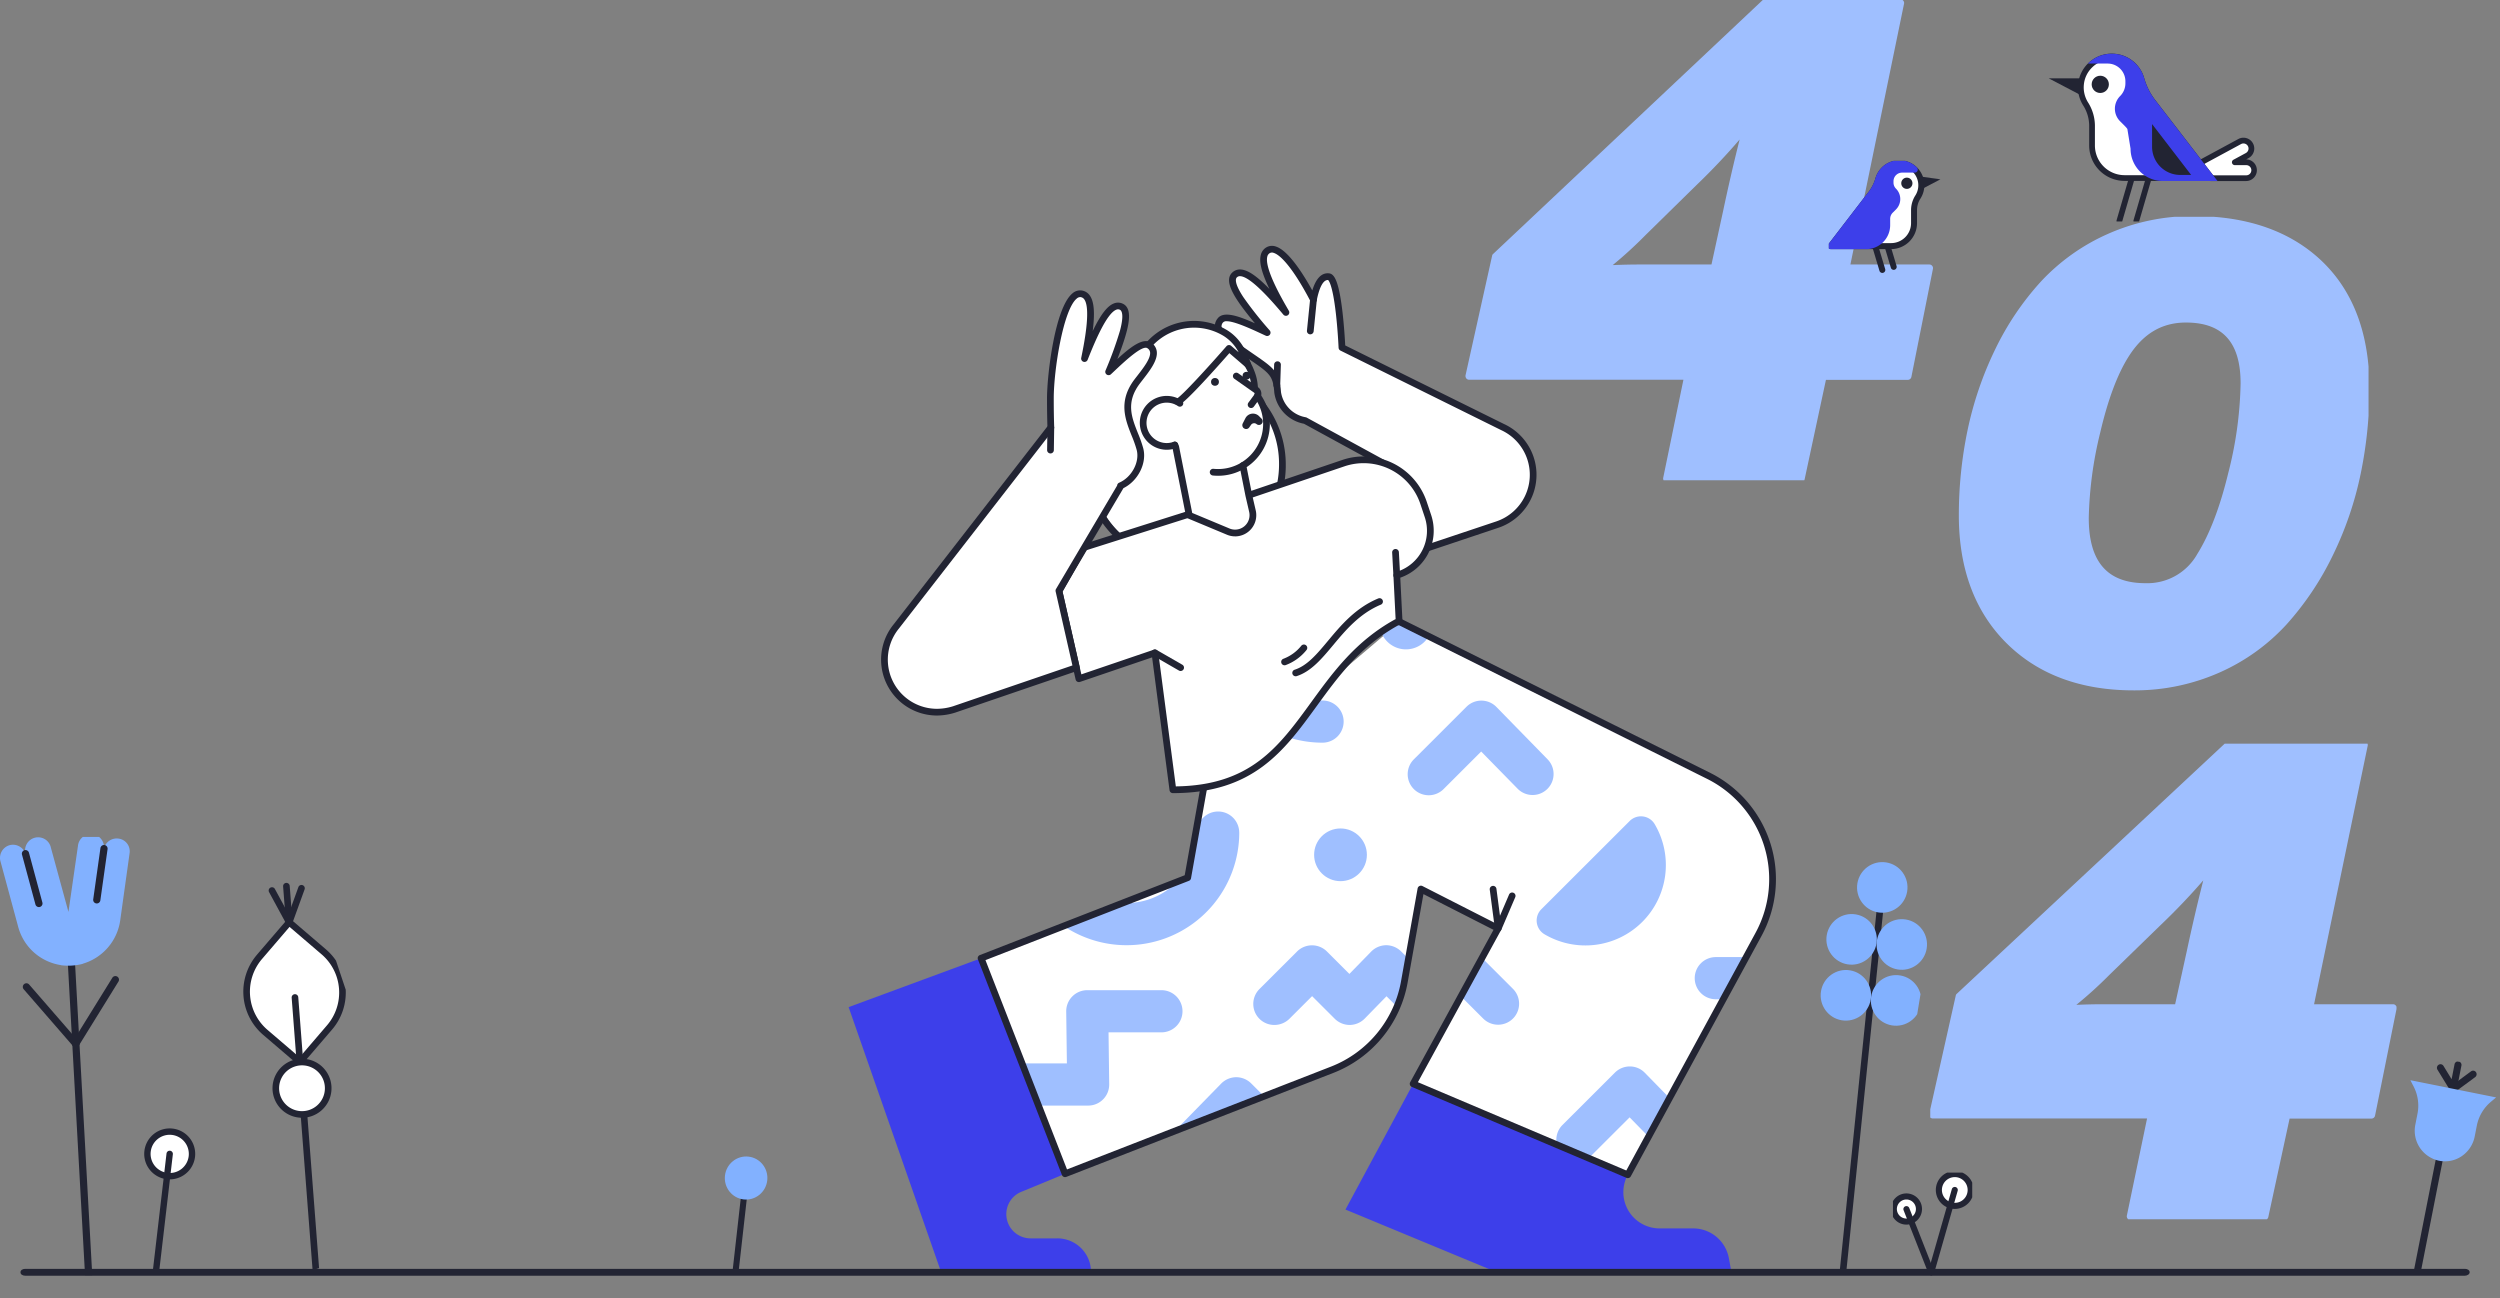 <svg xmlns="http://www.w3.org/2000/svg" xmlns:xlink="http://www.w3.org/1999/xlink" width="536.196" height="278.5" viewBox="0 0 536.196 278.5"><rect x="0" y="0" width="536.196" height="278.5" fill="#808080" stroke="none"/><defs><clipPath id="a"><rect width="199" height="221" transform="translate(-0.01 -0.232)"/></clipPath><clipPath id="c"><rect width="88" height="102" transform="translate(-0.128 0.155)" fill="#9fbfff"/></clipPath><clipPath id="e"><rect width="100" height="102" transform="translate(0.258 0.482)" fill="#9fbfff"/></clipPath><clipPath id="g"><rect width="533" height="9" transform="translate(-0.193 -0.366)"/></clipPath><clipPath id="i"><rect width="10.948" height="31.019"/></clipPath><clipPath id="j"><rect width="10.948" height="33.756"/></clipPath><clipPath id="k"><rect width="21.896" height="88.04"/></clipPath><clipPath id="l"><rect width="22.352" height="88.496"/></clipPath><clipPath id="m"><rect width="17" height="22" transform="translate(0.469 0.337)"/></clipPath><clipPath id="o"><rect width="18.703" height="46.073"/></clipPath><clipPath id="p"><rect width="18.703" height="53.827"/></clipPath><clipPath id="q"><rect width="28" height="94" transform="translate(0 0.411)"/></clipPath><clipPath id="r"><rect width="28" height="193" transform="translate(0 0.411)"/></clipPath><clipPath id="s"><rect width="9.123" height="25.089"/></clipPath><clipPath id="t"><rect width="9.123" height="31.931"/></clipPath><clipPath id="u"><rect width="32.388" height="80.74"/></clipPath><clipPath id="v"><rect width="32.844" height="107.654"/></clipPath><clipPath id="w"><rect width="45" height="36"/></clipPath><clipPath id="x"><rect width="101" height="103" transform="translate(-0.298 0.14)" fill="#9fbfff"/></clipPath><clipPath id="z"><rect width="24" height="24"/></clipPath></defs><g transform="translate(-987.402 -150)"><g transform="translate(1169.412 202.732)"><g clip-path="url(#a)"><g clip-path="url(#a)"><g transform="translate(0 -0.004)"><g transform="translate(51.377 25.27)"><ellipse cx="20.469" cy="20.926" rx="20.469" ry="20.926" transform="translate(0.722 0.722)" fill="#fff"/><path d="M133.819,98.683A21.653,21.653,0,1,1,155.01,77.035,21.448,21.448,0,0,1,133.819,98.683Zm0-41.852a20.21,20.21,0,1,0,19.746,20.2A20,20,0,0,0,133.819,56.831Z" transform="translate(-112.627 -55.388)" fill="#222433"/></g><g transform="translate(78.54)"><path d="M218.543,65.692l15.115-5.059a11.27,11.27,0,0,0,1.108-20.9L200.3,22.678c-.042-.918-.72-14.993-2.863-15.2-1.717-.177-2.694,2.139-3.251,4.945-3.115-6-7.219-11.992-9.681-10.645-2.288,1.275-.554,5.941,3.781,13.374-4.985-5.917-9.079-9.91-11.029-8.034s3.131,7.817,7.008,12.363c-3.781-1.732-8.814-4.281-10.066-2.6-1.83,2.405,2.384,4.763,5.009,6.591,5.8,4.065,6.983,4.33,7.3,8.8a7.21,7.21,0,0,0,5.894,6.056l16.482,9,.3.318a36.275,36.275,0,0,1,9.319,17.86Z" transform="translate(-173.034 -0.858)" fill="#fff"/><path d="M217.683,65.548a.722.722,0,0,1-.708-.579l-.038-.186A35.506,35.506,0,0,0,207.8,47.278l-.226-.236L191.3,38.152a7.89,7.89,0,0,1-6.369-6.692c-.253-3.619-1-4.137-5.177-7.008-.548-.377-1.151-.792-1.814-1.257-.3-.209-.622-.426-.955-.649-2.09-1.406-4.46-3-4.774-4.894a2.622,2.622,0,0,1,.559-2.075c1.259-1.692,4.52-.533,8.006,1.029-4.3-5.18-6.837-8.989-4.873-10.878a2.383,2.383,0,0,1,1.818-.665c1.5.078,3.4,1.339,6.165,4.171-1.694-3.518-2.252-5.816-1.837-7.331A2.562,2.562,0,0,1,183.3.278a2.4,2.4,0,0,1,1.915-.157c2.671.812,5.81,5.707,7.869,9.437.8-2.6,2-3.829,3.573-3.667,1,.1,2.036,1.13,2.863,7.966.378,3.124.566,6.325.626,7.495l34.082,16.865a11.991,11.991,0,0,1-1.194,22.231l-15.12,5.062a.723.723,0,0,1-.228.037ZM174.729,16.163a.962.962,0,0,0-.807.281,1.211,1.211,0,0,0-.289.972c.212,1.281,2.4,2.751,4.155,3.932.339.228.668.449.976.664.661.463,1.261.876,1.806,1.251,4.332,2.983,5.5,3.783,5.8,8.094a6.488,6.488,0,0,0,5.3,5.4.721.721,0,0,1,.222.078l16.482,9a.721.721,0,0,1,.177.135l.3.318a36.946,36.946,0,0,1,9.375,17.6l14.345-4.8A10.548,10.548,0,0,0,233.6,39.518L199.123,22.457a.722.722,0,0,1-.4-.614c-.018-.387-.185-3.886-.59-7.4-.7-6.069-1.506-7-1.667-7.123-1.353-.074-2.1,2.7-2.426,4.37a.723.723,0,0,1-1.35.192c-3.082-5.936-6.036-9.818-7.9-10.384a.958.958,0,0,0-.795.039,1.135,1.135,0,0,0-.557.743c-.694,2.532,3.3,9.383,4.614,11.634a.722.722,0,0,1-1.177.828c-1.87-2.22-6.839-8.116-9.235-8.242a.922.922,0,0,0-.74.265c-.256.246-.63,1.15,1.4,4.237a79.481,79.481,0,0,0,5.607,7.084l.046.054a.722.722,0,0,1-.851,1.124c-.331-.152-.672-.31-1.019-.471C179.986,17.822,176.407,16.163,174.729,16.163Zm21.779-8.836Z" transform="translate(-172.174 0.008)" fill="#222433"/></g><path d="M110.588,212.2l-3.459,19.376L62.82,248.85l18.013,46.23,57.313-22.321A24.789,24.789,0,0,0,153.581,254l3.571-19.984,16.561,8.438-18.229,33.338L201.526,295.3l28.03-51.546a24.772,24.772,0,0,0-10.547-33.939l-66.536-33.169" transform="translate(-34.164 -96.06)" fill="#fff"/><g transform="translate(37.205 80.822)"><path d="M140.5,299.085l-11.54,4.5q.384.02.772.02a15.084,15.084,0,0,0,10.769-4.519Z" transform="translate(-107.339 -243.47)" fill="none"/><path d="M224.526,252.541a5.652,5.652,0,1,1,5.659-5.652A5.656,5.656,0,0,1,224.526,252.541ZM262.5,232.7l-7.8-7.962-8.019,8.01a4.51,4.51,0,0,1-6.381-6.374l11.246-11.233a4.51,4.51,0,0,1,6.43.048l10.981,11.233A4.5,4.5,0,1,1,262.5,232.7Zm5.105,25.857,18.928-18.906a3.42,3.42,0,0,1,5.37.649,17.252,17.252,0,0,1-23.647,23.62,3.424,3.424,0,0,1-.65-5.364Z" transform="translate(-156.233 -197.099)" fill="none"/><path d="M356.574,409.757l-8.019,8.01a4.473,4.473,0,0,1-.9.69l8.534,3.616,4.444-8.173Z" transform="translate(-226.272 -303.659)" fill="none"/><path d="M138.765,270.487a4.527,4.527,0,0,0-9.054,0,14.981,14.981,0,0,1-1.4,6.341l-.594,3.328-2.356.918a15.083,15.083,0,0,1-10.768,4.518q-.389,0-.772-.02l-12.705,4.951a24.168,24.168,0,0,0,37.655-20.036Z" transform="translate(-92.192 -225.46)" fill="#9fbfff"/><path d="M299.066,347.8a4.511,4.511,0,0,0,0-6.374l-6.641-6.633-4.509,8.245,4.768,4.763A4.524,4.524,0,0,0,299.066,347.8Z" transform="translate(-193.784 -262.888)" fill="#9fbfff"/><path d="M218.772,328.818h-.024a4.588,4.588,0,0,0-3.2,1.371l-4.672,4.787-4.816-4.811a4.538,4.538,0,0,0-6.406,0l-8.067,8.058a4.509,4.509,0,0,0,3.2,7.7,4.6,4.6,0,0,0,3.227-1.323l4.864-4.859,4.864,4.859a4.584,4.584,0,0,0,3.2,1.323h.024a4.589,4.589,0,0,0,3.2-1.371l4.672-4.787,2.252,2.249a24.784,24.784,0,0,0,1.553-5.256l.9-5.042-1.575-1.573A4.584,4.584,0,0,0,218.772,328.818Z" transform="translate(-140.677 -259.641)" fill="#9fbfff"/><path d="M98.947,373.366a4.5,4.5,0,0,0,1.3-3.223l-.144-11.137h11.342a4.522,4.522,0,1,0,0-9.044H95.527a4.52,4.52,0,0,0-4.5,4.57l.144,11.137H81.561l3.524,9.044h10.66a4.465,4.465,0,0,0,3.2-1.347Z" transform="translate(-81.561 -271.14)" fill="#9fbfff"/><path d="M166.523,390.88H166.5a4.588,4.588,0,0,0-3.2,1.371l-9.949,10.177,19.149-7.459-2.769-2.766A4.584,4.584,0,0,0,166.523,390.88Z" transform="translate(-120.601 -293.393)" fill="#9fbfff"/><ellipse cx="5.659" cy="5.652" rx="5.659" ry="5.652" transform="translate(62.635 44.136)" fill="#9fbfff"/><path d="M213.568,213.682c-.474,0-.942-.024-1.4-.068a52.045,52.045,0,0,1-3.845,4.859c-.813.925-1.513,1.95-2.374,2.833-.046.048-.1.091-.142.138a24.079,24.079,0,0,0,7.766,1.282,4.522,4.522,0,1,0,0-9.044Z" transform="translate(-149.128 -196.989)" fill="#9fbfff"/><path d="M292.931,226.42,281.95,215.187a4.51,4.51,0,0,0-6.43-.048l-11.246,11.233a4.51,4.51,0,1,0,6.381,6.374l8.019-8.01,7.8,7.962a4.5,4.5,0,1,0,6.454-6.278Z" transform="translate(-180.208 -197.099)" fill="#9fbfff"/><path d="M255.479,182.894a5.657,5.657,0,0,0,4.91-2.845l-5.657-2.88-4.764,1.355A5.658,5.658,0,0,0,255.479,182.894Z" transform="translate(-173.147 -177.169)" fill="#9fbfff"/><path d="M397.825,338.929a4.519,4.519,0,0,0,4.527,4.522h1.591l4.918-9.044h-6.509a4.519,4.519,0,0,0-4.527,4.522Z" transform="translate(-253.556 -262.681)" fill="#9fbfff"/><path d="M348.47,396.738l4.059,4.142,4.5-8.282-5.287-5.409a4.488,4.488,0,0,0-3.2-1.371h-.024a4.541,4.541,0,0,0-3.2,1.323L334.07,398.374a4.5,4.5,0,0,0-1.19,4.237l6.67,2.827a4.476,4.476,0,0,0,.9-.69Z" transform="translate(-218.168 -290.64)" fill="#9fbfff"/><path d="M346.158,290.858a17.246,17.246,0,0,0,2.649-20.974,3.42,3.42,0,0,0-5.37-.649L324.509,288.14a3.424,3.424,0,0,0,.65,5.364A17.266,17.266,0,0,0,346.158,290.858Z" transform="translate(-213.135 -226.684)" fill="#9fbfff"/></g><path d="M46.428,381.165l-9.392,3.873a5.158,5.158,0,0,0-3.2,5.147h0a5.2,5.2,0,0,0,5.177,4.835h5.755a7.21,7.21,0,0,1,7.224,7.216v.241H19.915L0,345.422l28.416-10.487,18.013,46.23" transform="translate(0 -182.145)" fill="#3d3fea"/><path d="M248.117,393.991,294.159,413.5h0a7.767,7.767,0,0,0,6.815,11.5h7.2a7.789,7.789,0,0,1,7.658,6.374l.6,3.223h-49.92L233.6,420.955Z" transform="translate(-127.038 -214.262)" fill="#3d3fea"/><path d="M200.136,295.156a.722.722,0,0,1-.282-.057l-46.043-19.507a.721.721,0,0,1-.352-1.01L171.332,241.9l-15.031-7.66-3.4,19.026a25.649,25.649,0,0,1-15.885,19.307L79.7,294.89a.723.723,0,0,1-.936-.412l-18.013-46.23a.721.721,0,0,1,.411-.934L105.1,230.191l3.389-18.976a.722.722,0,0,1,1.422.254l-3.459,19.374a.722.722,0,0,1-.449.546L62.365,248.4l17.489,44.886,56.639-22.059a24.2,24.2,0,0,0,14.987-18.216l3.57-19.984a.723.723,0,0,1,1.04-.516l16.561,8.438a.721.721,0,0,1,.306.989l-17.847,32.639,44.7,18.94,27.717-50.97a24.05,24.05,0,0,0-10.24-32.951L150.76,176.425a.722.722,0,1,1,.645-1.291L217.941,208.3a25.493,25.493,0,0,1,10.859,34.93l-28.03,51.546a.723.723,0,0,1-.634.377Z" transform="translate(-33.014 -95.199)" fill="#222433"/><path d="M303.26,310.733a.757.757,0,0,1-.1-.007.722.722,0,0,1-.618-.621l-1.108-8.419a.723.723,0,0,1,1.433-.188l.764,5.807,1.949-4.553a.722.722,0,0,1,1.328.567l-2.986,6.975A.722.722,0,0,1,303.26,310.733Z" transform="translate(-163.928 -163.62)" fill="#222433"/><g transform="translate(44.393 45.169)"><path d="M139.616,108.191l20.247-6.87A13.553,13.553,0,0,1,177.1,109.86l.939,2.814a9.9,9.9,0,0,1-6.213,12.532l-.478.162.5,9.916-.563.189c-20.749,11.453-19.823,35.891-47.96,35.891l-3.846-29.314-.024-.043-16.286,5.544L98.9,128.8l5.3-9.381Z" transform="translate(-98.18 -99.872)" fill="#fff"/><path d="M122.471,171.225a.722.722,0,0,1-.716-.628l-3.738-28.489-15.469,5.265a.723.723,0,0,1-.937-.523L97.336,128.1a.721.721,0,0,1,.075-.515l5.3-9.381a.722.722,0,0,1,.411-.333l35.41-11.226,20.24-6.868a14.275,14.275,0,0,1,18.16,8.994l.939,2.814a10.648,10.648,0,0,1-6.627,13.43l.474,9.372a.722.722,0,0,1-.491.722l-.5.168c-8.108,4.494-12.843,11.006-17.422,17.3C146.33,162.167,139.744,171.225,122.471,171.225Zm-3.87-30.8a.723.723,0,0,1,.628.364l.024.043a.721.721,0,0,1,.089.265l3.763,28.681c16.06-.212,22.076-8.485,29.028-18.046,4.683-6.441,9.526-13.1,17.949-17.751a.715.715,0,0,1,.12-.052l.044-.015-.474-9.37a.722.722,0,0,1,.489-.72l.478-.162a9.2,9.2,0,0,0,5.76-11.619l-.939-2.814a12.83,12.83,0,0,0-16.323-8.084l-20.248,6.87-.014,0-35.145,11.143-5.021,8.891,4.034,17.7,15.526-5.285a.727.727,0,0,1,.233-.038Zm20.154-33.094Z" transform="translate(-97.318 -99.011)" fill="#222433"/></g><path d="M148.664,194.389a.72.72,0,0,1-.361-.1l-5.515-3.175a.722.722,0,1,1,.722-1.251l5.515,3.175a.721.721,0,0,1-.361,1.347Z" transform="translate(-77.456 -103.2)" fill="#222433"/><path d="M256.544,148.848a.722.722,0,0,1-.721-.683l-.265-4.931a.723.723,0,0,1,1.443-.077l.265,4.931a.722.722,0,0,1-.683.759Z" transform="translate(-138.981 -77.478)" fill="#222433"/><path d="M209.347,182.415a.721.721,0,0,1-.222-1.409c2.7-.872,4.768-3.345,7.158-6.209,2.751-3.3,5.869-7.033,10.751-9.068a.722.722,0,1,1,.556,1.332c-4.554,1.9-7.552,5.491-10.2,8.659-2.428,2.91-4.721,5.658-7.823,6.658a.721.721,0,0,1-.222.036Z" transform="translate(-113.457 -90.095)" fill="#222433"/><path d="M204.121,191.9a.721.721,0,0,1-.225-1.408,9.022,9.022,0,0,0,3.825-2.8.722.722,0,0,1,1.084.954,10.4,10.4,0,0,1-4.458,3.215.723.723,0,0,1-.225.036Z" transform="translate(-110.615 -101.938)" fill="#222433"/><path d="M216.21,31.91a.69.69,0,0,1-.073,0,.722.722,0,0,1-.646-.79l.674-6.687a.722.722,0,0,1,1.438.144l-.674,6.687A.722.722,0,0,1,216.21,31.91Z" transform="translate(-117.189 -12.929)" fill="#222433"/><path d="M200.479,60.126h-.024a.722.722,0,0,1-.7-.746l.144-4.426a.723.723,0,0,1,1.445.047l-.144,4.426A.722.722,0,0,1,200.479,60.126Z" transform="translate(-108.635 -29.502)" fill="#222433"/><path d="M89.146,168.805a.722.722,0,0,1-.622-1.088l4.046-6.855a.722.722,0,0,1,1.245.733l-4.046,6.855a.723.723,0,0,1-.623.355Z" transform="translate(-48.088 -87.285)" fill="#222433"/><path d="M184.77,56.523a.722.722,0,0,1-.722-.706,9.552,9.552,0,0,0-.714-3.433A12.161,12.161,0,0,0,179.9,47.47a.722.722,0,1,1,.93-1.1,13.532,13.532,0,0,1,3.84,5.47,10.986,10.986,0,0,1,.821,3.95.722.722,0,0,1-.707.737Z" transform="translate(-97.697 -25.119)" fill="#222433"/><path d="M144.948,66.472l0,0a.543.543,0,0,1,.053.149l2.832,14.307a.551.551,0,0,0,.328.4l8.084,3.374a3.822,3.822,0,0,0,5.2-4.378l-.795-3.44L159.471,70.9a.552.552,0,0,1,.248-.569,10.331,10.331,0,0,0,2.836-14.666.524.524,0,0,1-.058-.106l-.556-1.371c-.024-.059-.841-.468-.841-.532a7.46,7.46,0,0,0-.722-3.127A19.529,19.529,0,0,0,156.284,45l-1-1.521a.552.552,0,0,0-.465-.1l-8.89,2.049a.551.551,0,0,0-.361.277l-3.695,6.919a.554.554,0,0,0-.056.161l-.427,2.345a.551.551,0,0,1-.217.345l-2.231,2.516c-.127.093-.949.565-.963.722l-.393.894c-.31,3.3,1.338,6.528,5.146,6.8a.6.6,0,0,0,.124,0l1.523-.215A.552.552,0,0,1,144.948,66.472Z" transform="translate(-74.807 -23.577)" fill="#fff"/><ellipse cx="0.843" cy="0.842" rx="0.843" ry="0.842" transform="translate(84.5 27.015)" fill="#222433"/><g transform="translate(82.432 27.208)"><path d="M182.284,61.218l4.214,2.959a1.018,1.018,0,0,1,.241,1.443l-1.276,1.732" transform="translate(-181.564 -60.497)" fill="#fff"/><path d="M184.6,67.214a.722.722,0,0,1-.581-1.15l1.276-1.732a.3.3,0,0,0-.072-.424l-4.214-2.959a.722.722,0,1,1,.831-1.181l4.214,2.959a1.738,1.738,0,0,1,.407,2.462l-1.276,1.732A.723.723,0,0,1,184.6,67.214Z" transform="translate(-180.706 -59.638)" fill="#222433"/></g><ellipse cx="0.843" cy="0.842" rx="0.843" ry="0.842" transform="translate(77.733 28.337)" fill="#222433"/><path d="M185.194,80.992l.578-1.13a1.824,1.824,0,0,1,2.914-.457l.554.553a.784.784,0,0,1,.217.746h0a.8.8,0,0,1-1.2.481l-.169-.12a.812.812,0,0,0-1.108.216l-.385.553a.8.8,0,0,1-1.156.168l-.048-.024A.841.841,0,0,1,185.194,80.992Z" transform="translate(-100.67 -42.888)" fill="#222433"/><path d="M171.625,104.624q-.547,0-1.095-.054a.722.722,0,1,1,.141-1.436,9.651,9.651,0,0,0,5.915-1.32.722.722,0,1,1,.743,1.238A11.085,11.085,0,0,1,171.625,104.624Z" transform="translate(-92.386 -55.31)" fill="#222433"/><path d="M165.435,99.83a4.543,4.543,0,0,1-1.761-.356l-8.355-3.488a.722.722,0,0,1-.43-.526l-2.884-14.569q-.092-.173-.177-.351a.722.722,0,0,1,1.3-.627q.1.2.2.39a.71.71,0,0,1,.072.2l2.83,14.3,8,3.339a3.1,3.1,0,0,0,4.219-3.55l-.795-3.44-1.263-6.382a.721.721,0,0,1,.339-.76,9.672,9.672,0,0,0,4.712-8.268,9.54,9.54,0,0,0-1.806-5.6.722.722,0,0,1,1.173-.842,10.971,10.971,0,0,1,2.076,6.446,11.124,11.124,0,0,1-4.98,9.236l1.162,5.873.79,3.417a4.547,4.547,0,0,1-4.425,5.561Z" transform="translate(-82.537 -37.518)" fill="#222433"/><g transform="translate(60.022 16.102)"><path d="M143.062,53.489c1.6-.716,10.95-11.449,10.95-11.449l3.98,3.423c-.974-2.808-2.321-5.25-4.868-6.776h0a12.9,12.9,0,0,0-17.68,4.442,13.037,13.037,0,0,0-2.256,7.475" transform="translate(-132.442 -36.144)" fill="#fff"/><path d="M142.2,53.358a.721.721,0,0,1-.3-1.38c1-.449,6.86-6.857,10.7-11.264a.723.723,0,0,1,1.016-.072l1.587,1.365a9.124,9.124,0,0,0-3.318-3.555A12.19,12.19,0,0,0,135.2,42.646c-1.625,2.714-2.31,4.955-2.155,7.052a.722.722,0,0,1-1.441.106c-.177-2.408.572-4.918,2.357-7.9a13.637,13.637,0,0,1,18.67-4.69c3.018,1.809,4.354,4.778,5.18,7.162a.722.722,0,0,1-1.154.783L153.221,42.2c-2.3,2.619-9.2,10.406-10.726,11.092A.721.721,0,0,1,142.2,53.358Z" transform="translate(-131.579 -35.29)" fill="#222433"/></g><g transform="translate(6.964 9.554)"><path d="M54.266,86.2,67.511,63.787l-.039-.087c3.063-1.311,4.925-4.974,4.181-7.85-1.108-4.354-4.888-8.755-.674-14.432,1.926-2.55,5.153-6.109,2.673-7.817-1.71-1.179-5.683,2.814-8.717,5.652,2.24-5.532,5.177-12.8,2.721-13.951-2.432-1.155-5.057,3.921-7.9,11.113,1.734-8.419,1.926-13.4-.65-13.879-4.238-.794-6.67,16.092-6.67,22.418,0,2.67.044,4.741.1,6.251L19.4,93.853a11.266,11.266,0,0,0,8.741,18.4,12.486,12.486,0,0,0,3.636-.577L58.013,102.7Z" transform="translate(-16.126 -21.791)" fill="#fff"/><path d="M27.278,112.12a11.988,11.988,0,0,1-9.3-19.579l32.962-42.43c-.058-1.8-.087-3.823-.087-6.013,0-4.957,1.675-19.387,5.447-22.514a2.467,2.467,0,0,1,2.079-.614,2.553,2.553,0,0,1,1.7,1.135c.869,1.293,1.066,3.653.574,7.551,1.719-3.563,3.125-5.362,4.527-5.915a2.37,2.37,0,0,1,1.928.053c2.461,1.156,1.206,5.737-1.167,11.869,2.815-2.582,5.539-4.7,7.264-3.512a2.627,2.627,0,0,1,1.18,1.8c.3,1.915-1.472,4.191-3.034,6.2-.227.292-.447.575-.653.847-2.968,4-1.688,7.2-.332,10.6a26.57,26.57,0,0,1,1.13,3.221c.819,3.164-1.112,6.982-4.249,8.531L54.174,85.468l3.683,16.221a.721.721,0,0,1-.471.842L31.148,111.5a13.235,13.235,0,0,1-3.87.618ZM57.957,22.374a1.147,1.147,0,0,0-.733.321c-2.895,2.4-4.926,15.318-4.926,21.4,0,2.282.032,4.378.1,6.226a.721.721,0,0,1-.151.467L19.107,93.439a10.545,10.545,0,0,0,8.171,17.238,11.754,11.754,0,0,0,3.425-.546l25.6-8.755L52.7,85.508a.721.721,0,0,1,.083-.526L65.89,62.8a.722.722,0,0,1,.436-.618c2.676-1.145,4.436-4.42,3.767-7.007a25.044,25.044,0,0,0-1.072-3.044c-1.376-3.444-2.935-7.348.517-12,.213-.282.438-.571.669-.868,1.313-1.69,2.948-3.793,2.747-5.093a1.209,1.209,0,0,0-.572-.832c-1.089-.752-4.969,2.906-7.054,4.871-.258.243-.512.483-.76.714a.722.722,0,0,1-1.164-.8A79.43,79.43,0,0,0,66.5,29.594c.961-3.6.313-4.343-.01-4.5a.912.912,0,0,0-.781-.015c-2.011.792-4.466,6.509-6.138,10.74a.722.722,0,0,1-1.38-.41c.527-2.561,2.132-10.353.687-12.5a1.127,1.127,0,0,0-.762-.521.853.853,0,0,0-.156-.015Z" transform="translate(-15.266 -20.936)" fill="#222433"/></g><path d="M142.665,82.1A5.774,5.774,0,1,1,145.9,71.538a.722.722,0,1,1-.809,1.2,4.332,4.332,0,1,0-.948,7.663.722.722,0,1,1,.492,1.357A5.769,5.769,0,0,1,142.665,82.1Z" transform="translate(-74.444 -38.364)" fill="#222433"/><path d="M94.055,90.114h-.011a.722.722,0,0,1-.712-.732l.072-4.838a.723.723,0,0,1,1.445.021L94.777,89.4A.722.722,0,0,1,94.055,90.114Z" transform="translate(-50.758 -45.587)" fill="#222433"/></g></g></g></g><g transform="translate(1407.53 196.345)"><g clip-path="url(#c)"><g clip-path="url(#c)"><path d="M88.19,37.875a91.052,91.052,0,0,1-1.841,18.1,72.212,72.212,0,0,1-5.911,17.3,63.064,63.064,0,0,1-9.748,14.61A41.809,41.809,0,0,1,56.614,98.021a43.238,43.238,0,0,1-18.2,3.827q-16.8,0-26.754-9.929Q1.7,82.028,1.7,65.13a89.517,89.517,0,0,1,1.841-18.1A73.176,73.176,0,0,1,9.379,29.937a59.159,59.159,0,0,1,9.748-14.48A42.914,42.914,0,0,1,33.2,5.45,43.994,43.994,0,0,1,51.351,1.7q17.071,0,26.962,9.516T88.19,37.875ZM49.64,22.981q-8.127,0-12.936,7.654-3.694,5.818-6.2,16.523a83.568,83.568,0,0,0-2.489,18.514c0,9.826,4.3,14.765,12.936,14.765a13.078,13.078,0,0,0,11.8-6.671q3.966-6.4,6.689-17.454a83.928,83.928,0,0,0,2.7-19.445Q62.174,22.981,49.64,22.981Z" transform="translate(-0.927 -0.925)" fill="#9fbfff"/><path d="M37.487,101.724c-11.355,0-20.532-3.413-27.3-10.162S0,75.608,0,64.2A89.209,89.209,0,0,1,1.867,45.949,74.7,74.7,0,0,1,7.752,28.676a60.664,60.664,0,0,1,9.877-14.661A43.823,43.823,0,0,1,31.965,3.827,44.667,44.667,0,0,1,50.424,0C61.96,0,71.215,3.284,77.93,9.722c6.715,6.464,10.137,15.618,10.137,27.228A90.714,90.714,0,0,1,86.2,55.206a73.893,73.893,0,0,1-5.963,17.506A63.281,63.281,0,0,1,70.36,87.5,43.131,43.131,0,0,1,56.023,97.846,44.824,44.824,0,0,1,37.487,101.724ZM50.424,1.551A42.926,42.926,0,0,0,18.77,15.075,58.729,58.729,0,0,0,9.151,29.348,73.271,73.271,0,0,0,3.37,46.259,89.853,89.853,0,0,0,1.555,64.2c0,10.99,3.267,19.833,9.722,26.271s15.27,9.7,26.184,9.7a42.963,42.963,0,0,0,17.888-3.749,41.623,41.623,0,0,0,13.818-9.955A62.031,62.031,0,0,0,78.785,72.04a72.194,72.194,0,0,0,5.833-17.118,89.331,89.331,0,0,0,1.841-17.945c0-11.171-3.241-19.962-9.644-26.116C70.438,4.68,61.545,1.551,50.424,1.551Zm-10.4,78.737c-9.1,0-13.714-5.223-13.714-15.54a85.034,85.034,0,0,1,2.515-18.7c1.659-7.188,3.785-12.825,6.3-16.782,3.37-5.327,7.933-8.016,13.61-8.016,8.814,0,13.3,4.939,13.3,14.687a84.279,84.279,0,0,1-2.722,19.626c-1.815,7.421-4.1,13.368-6.792,17.687A13.926,13.926,0,0,1,40.028,80.288Zm8.685-57.456c-5.159,0-9.177,2.379-12.288,7.292-2.411,3.8-4.459,9.283-6.092,16.29a83.461,83.461,0,0,0-2.463,18.333c0,9.412,3.992,13.989,12.159,13.989a12.29,12.29,0,0,0,11.148-6.309C53.768,68.264,56,62.472,57.76,55.206a82.363,82.363,0,0,0,2.67-19.264C60.457,27.125,56.62,22.832,48.713,22.832Z" fill="#9fbfff"/></g></g></g><g transform="translate(1401.143 309.018)"><g clip-path="url(#e)"><g clip-path="url(#e)"><g transform="translate(0.01)"><path d="M100.507,58.093,95.833,81.018H77.61l-4.674,21.771h-28.8l4.543-21.771H1.727L7.425,55.6,65.191,1.725H94.284L82.6,58.093Zm-46.134,0L57,46.106q1.891-9.049,4.385-18.545a133.534,133.534,0,0,1-11.4,12.276L39.012,50.513a73.528,73.528,0,0,1-9.059,7.9c2.442-.184,5.251-.289,8.481-.289H54.373Z" transform="translate(-0.949 -0.938)" fill="#9fbfff"/><path d="M72.009,102.638H43.2a.781.781,0,0,1-.761-.944l4.332-20.827H.8a.747.747,0,0,1-.6-.289.83.83,0,0,1-.158-.656l5.7-25.417a.622.622,0,0,1,.236-.393L63.712.21A.834.834,0,0,1,64.237,0H93.33a.747.747,0,0,1,.6.289.741.741,0,0,1,.158.656l-11.5,55.424H99.527a.781.781,0,0,1,.761.944L95.667,80.264a.784.784,0,0,1-.761.63H77.339l-4.569,21.141A.788.788,0,0,1,72.009,102.638Zm-27.833-1.574h27.2l4.543-21.141a.784.784,0,0,1,.761-.63H94.249l4.359-21.351H81.646A.781.781,0,0,1,80.884,57l11.5-55.424H64.552L7.206,55.083,1.771,79.319h45.95a.781.781,0,0,1,.761.944ZM29.026,58.23a.765.765,0,0,1-.735-.525.784.784,0,0,1,.289-.918A71.561,71.561,0,0,0,37.533,49L48.509,38.322a135.558,135.558,0,0,0,11.343-12.2.8.8,0,0,1,.972-.21.747.747,0,0,1,.394.892c-1.654,6.3-3.125,12.512-4.385,18.518L54.207,57.312a.784.784,0,0,1-.761.63H37.507c-3.177,0-6.013.1-8.429.289ZM58.828,29.8c-2.836,3.279-5.934,6.531-9.243,9.679L38.636,50.125A88,88,0,0,1,31.6,56.5c1.812-.079,3.781-.131,5.908-.131H52.789l2.494-11.358C56.334,40.079,57.515,34.965,58.828,29.8Z" transform="translate(-0.022)" fill="#9fbfff"/></g></g></g></g><g transform="translate(990.595 419.866)"><g transform="translate(0)" clip-path="url(#g)"><g clip-path="url(#g)"><g transform="translate(1.201 2.274)"><path d="M526.905,6.461H3.653c-.6,0-1.021-.307-1.021-.738s.42-.738,1.021-.738H526.905c.6,0,1.021.307,1.021.738S527.386,6.461,526.905,6.461Z" transform="translate(-2.632 -4.986)" fill="#222433"/></g></g></g></g><g transform="translate(1015.402 391.422)"><g transform="matrix(0.993, 0.116, -0.116, 0.993, 3.592, 0)" clip-path="url(#i)"><g clip-path="url(#j)"><ellipse cx="4.79" cy="4.785" rx="4.79" ry="4.785" transform="translate(0.684 0.684)" fill="#fff"/><path d="M5.474,10.936a5.468,5.468,0,1,1,5.474-5.468A5.477,5.477,0,0,1,5.474,10.936Zm0-9.569a4.1,4.1,0,1,0,4.106,4.1A4.108,4.108,0,0,0,5.474,1.367Z" fill="#222433"/><g transform="translate(4.79 4.785)"><path d="M.684,28.972A.684.684,0,0,1,0,28.288V.684a.684.684,0,0,1,1.369,0v27.6A.684.684,0,0,1,.684,28.972Z" fill="#222433"/></g></g></g></g><g transform="translate(1367.698 333.333)"><g transform="matrix(0.987, 0.163, -0.163, 0.987, 14.349, 0)" clip-path="url(#k)"><g clip-path="url(#l)"><g transform="translate(0 0)"><path d="M5.9,85.346a.711.711,0,0,1-.708-.669L0,.757A.71.71,0,1,1,1.419.669l5.187,83.92a.712.712,0,0,1-.665.756Z" transform="translate(9.271 3.149)" fill="#222433"/><ellipse cx="5.407" cy="5.428" rx="5.407" ry="5.428" transform="translate(4.671 0)" fill="#82b1ff"/><ellipse cx="5.407" cy="5.428" rx="5.407" ry="5.428" transform="translate(10.794 11.387)" fill="#82b1ff"/><ellipse cx="5.407" cy="5.428" rx="5.407" ry="5.428" transform="translate(0 12.057)" fill="#82b1ff"/><ellipse cx="5.407" cy="5.428" rx="5.407" ry="5.428" transform="translate(11.537 23.42)" fill="#82b1ff"/><ellipse cx="5.407" cy="5.428" rx="5.407" ry="5.428" transform="translate(0.743 24.093)" fill="#82b1ff"/></g></g></g></g><g transform="translate(1392.932 401.163)"><g clip-path="url(#m)"><g clip-path="url(#m)"><g transform="translate(9.656)"><ellipse cx="3.415" cy="3.41" rx="3.415" ry="3.41" transform="translate(0.652 0.652)" fill="#fff"/><path d="M25.236,8.124A4.062,4.062,0,1,1,29.3,4.062a4.065,4.065,0,0,1-4.067,4.062Zm0-6.821A2.759,2.759,0,1,0,28,4.062,2.76,2.76,0,0,0,25.236,1.3Z" transform="translate(-21.169)" fill="#222433"/></g><g transform="translate(0 4.801)"><ellipse cx="2.697" cy="2.694" rx="2.697" ry="2.694" transform="translate(0.652 0.652)" fill="#fff"/><path d="M3.349,17.214A3.345,3.345,0,1,1,6.7,13.869a3.347,3.347,0,0,1-3.349,3.345Zm0-5.387a2.042,2.042,0,1,0,2.044,2.042,2.043,2.043,0,0,0-2.044-2.042Z" transform="translate(0 -10.524)" fill="#222433"/></g><path d="M18.245,26.417a.652.652,0,0,1-.628-.831L22.663,7.948a.652.652,0,0,1,1.255.358L18.872,25.945a.652.652,0,0,1-.627.473Z" transform="translate(-9.567 -4.065)" fill="#222433"/><path d="M11.892,31.286a.652.652,0,0,1-.607-.413L5.957,17.319a.653.653,0,0,1,1.214-.478L12.5,30.4a.652.652,0,0,1-.607.891Z" transform="translate(-3.215 -8.934)" fill="#222433"/></g></g></g><g transform="translate(1499.105 376.461)"><g transform="matrix(0.992, 0.129, -0.129, 0.992, 5.947, 0)" clip-path="url(#o)"><g clip-path="url(#p)"><g transform="translate(0 0)"><path d="M.754,40.505a.469.469,0,0,1-.05,0,.765.765,0,0,1-.7-.819L2.541.719a.754.754,0,1,1,1.5.1L1.506,39.787a.761.761,0,0,1-.752.718Z" transform="translate(5.53 13.322)" fill="#222433"/><path d="M.755,5.186a.754.754,0,0,1-.7-.486.781.781,0,0,1,.185-.845L4.04.209A.743.743,0,0,1,5.106.243a.782.782,0,0,1-.033,1.089l-3.8,3.646A.743.743,0,0,1,.755,5.186Z" transform="translate(8.616 1.489)" fill="#222433"/><path d="M4.066,6.675a.748.748,0,0,1-.582-.281L.172,2.288A.781.781,0,0,1,.275,1.2a.744.744,0,0,1,1.062.1l2.1,2.609.207-3.2a.754.754,0,1,1,1.5.1L4.819,5.955a.761.761,0,0,1-.752.719Z" transform="translate(5.304 0)" fill="#222433"/><path d="M15.234,10.19l.151-2.336A8.927,8.927,0,0,1,17.7,2.387l1.006-1.1L0,0,.855,1.232A8.927,8.927,0,0,1,2.438,6.956L2.288,9.292a6.564,6.564,0,0,0,6.033,7.033h0a6.376,6.376,0,0,0,4.705-1.6A6.648,6.648,0,0,0,15.234,10.19Z" transform="translate(0 5.262)" fill="#82b1ff"/></g></g></g></g><g transform="translate(987.402 329.089)"><g clip-path="url(#q)"><g clip-path="url(#r)"><g transform="translate(0 -0.046)"><path d="M41.388,218.237a.774.774,0,0,1-.77-.733L31.224,47.3a.773.773,0,1,1,1.543-.086l9.394,170.2a.775.775,0,0,1-.729.818Z" transform="translate(-16.98 -25.232)" fill="#222433"/><path d="M25.418.716a2.8,2.8,0,0,0-3.167,2.379,2.8,2.8,0,1,0-5.537-.776L14.68,16.441,10.92,2.681A2.8,2.8,0,1,0,5.461,3.923a.758.758,0,0,1,.052.233,2.826,2.826,0,0,0-3.4-2.043A2.841,2.841,0,0,0,.079,5.526c0,.026.026.052.026.078l.489,1.81,3.3,12.208a11.242,11.242,0,0,0,9.142,8.225v.026h0a12.424,12.424,0,0,0,4.687-.285h0v-.026a11.339,11.339,0,0,0,8.06-9.311L27.53,5.733l.258-1.862A2.742,2.742,0,0,0,25.418.715Z" transform="translate(0.001 0.101)" fill="#82b1ff"/><path d="M13.935,19.31a.773.773,0,0,1-.745-.573L10.306,8.055A.773.773,0,1,1,11.8,7.649L14.68,18.332a.776.776,0,0,1-.544.952A.762.762,0,0,1,13.935,19.31Z" transform="translate(-5.59 -3.802)" fill="#222433"/><path d="M44.585,17.269a.774.774,0,0,1-.766-.885L45.364,5.419a.773.773,0,1,1,1.53.217L45.349,16.6A.774.774,0,0,1,44.585,17.269Z" transform="translate(-23.826 -2.538)" fill="#222433"/><path d="M22.087,83.462A.771.771,0,0,1,21.5,83.2L10.921,71.014a.778.778,0,0,1,.074-1.1.77.77,0,0,1,1.09.074L22.669,82.175a.776.776,0,0,1-.582,1.286Z" transform="translate(-5.835 -37.874)" fill="#222433"/><path d="M34.7,81.612a.776.776,0,0,1-.655-1.186l8.5-13.734a.773.773,0,1,1,1.312.819l-8.5,13.734a.772.772,0,0,1-.657.366Z" transform="translate(-18.453 -36.024)" fill="#222433"/></g></g></g></g><g transform="translate(1140.59 397.559)"><g transform="matrix(0.994, 0.112, -0.112, 0.994, 2.818, 0)" clip-path="url(#s)"><g clip-path="url(#t)"><g transform="translate(3.91 3.96)"><path d="M.652,27.972A.656.656,0,0,1,0,27.312V.66A.656.656,0,0,1,.652,0,.656.656,0,0,1,1.3.66V27.312A.656.656,0,0,1,.652,27.972Z" fill="#222433"/></g><ellipse cx="4.562" cy="4.619" rx="4.562" ry="4.619" fill="#82b1ff"/></g></g></g><g transform="translate(1022.635 337.72)"><g transform="matrix(0.948, -0.317, 0.317, 0.948, 0, 10.262)" clip-path="url(#u)"><g clip-path="url(#v)"><g transform="translate(0 0)"><g transform="translate(10.786 7.62)"><path d="M15.019,24.157l-8.363,5L1.648,20.807A11.5,11.5,0,0,1,5.585,5.021L5.617,5l8.363-5,5.009,8.352a11.5,11.5,0,0,1-3.937,15.786Z" transform="translate(0.71 0.709)" fill="#fff"/><path d="M7.366,30.577a.71.71,0,0,1-.608-.344L1.749,21.88A12.2,12.2,0,0,1,5.929,5.123L5.961,5.1l8.363-5A.71.71,0,0,1,15.3.344L20.306,8.7a12.2,12.2,0,0,1-4.18,16.757l-.032.019h0l-8.363,5a.712.712,0,0,1-.365.1Zm7.078-28.9L6.664,6.334a10.787,10.787,0,0,0-3.7,14.816L7.61,28.9,15.4,24.239A10.787,10.787,0,0,0,19.089,9.426Zm1.284,23.185Z" transform="translate(0)" fill="#222433"/></g><path d="M.71,84.346a.718.718,0,0,1-.173-.021.709.709,0,0,1-.516-.86L20.847.537a.71.71,0,0,1,1.377.345L1.4,83.81A.709.709,0,0,1,.71,84.346Z" transform="translate(0 23.308)" fill="#222433"/><path d="M.71,8.941a.718.718,0,0,1-.173-.021.709.709,0,0,1-.516-.86L1.911.536A.709.709,0,0,1,3.287.881L1.4,8.4A.709.709,0,0,1,.71,8.941Z" transform="translate(24.765 0.097)" fill="#222433"/><path d="M2.053,9.038a.709.709,0,0,1-.7-.586L.011.832a.709.709,0,0,1,1.4-.246L2.753,8.206a.709.709,0,0,1-.7.832Z" transform="translate(23.421)" fill="#222433"/><path d="M.709,7.475A.709.709,0,0,1,.153,6.327L4.969.25a.709.709,0,0,1,1.112.88L1.266,7.207a.708.708,0,0,1-.557.269Z" transform="translate(24.765 1.562)" fill="#222433"/><g transform="translate(10.445 36.65)"><ellipse cx="5.629" cy="5.622" rx="5.629" ry="5.622" transform="translate(0.709 0.708)" fill="#fff"/><path d="M6.338,12.661a6.33,6.33,0,1,1,6.338-6.33,6.334,6.334,0,0,1-6.338,6.33Zm0-11.243A4.913,4.913,0,1,0,11.257,6.33,4.916,4.916,0,0,0,6.338,1.417Z" transform="translate(0)" fill="#222433"/></g></g></g></g></g><g transform="translate(1426.402 161.5)"><g clip-path="url(#w)"><g transform="translate(0.397 0)"><g transform="translate(32.137 18.035)"><path d="M2.023,8.062h7.6a1.707,1.707,0,0,0,0-3.414H7.175L9.826,3.216a1.749,1.749,0,0,0,.879-1.23A1.7,1.7,0,0,0,8.215.206L0,4.648" transform="translate(0.615 0.617)" fill="#fff"/><path d="M10.241,9.3h-7.6a.616.616,0,0,1,0-1.233h7.6a1.091,1.091,0,1,0,0-2.182H7.79A.617.617,0,0,1,7.5,4.722L10.15,3.29a1.132,1.132,0,0,0,.565-.792,1.088,1.088,0,0,0-1.59-1.134L.907,5.807A.616.616,0,0,1,.323,4.722L8.538.28a2.318,2.318,0,0,1,3.388,2.427,2.364,2.364,0,0,1-1.184,1.664l-.514.278h.012a2.324,2.324,0,0,1,0,4.647Z" fill="#222433"/></g><path d="M.615,10.375a.616.616,0,0,1-.59-.789L2.684.444a.615.615,0,1,1,1.18.345L1.2,9.931a.615.615,0,0,1-.59.444Z" transform="translate(18.181 26.119)" fill="#222433"/><path d="M.615,10.375a.616.616,0,0,1-.59-.789L2.684.444a.615.615,0,1,1,1.18.345L1.205,9.931a.615.615,0,0,1-.59.444Z" transform="translate(14.55 26.119)" fill="#222433"/><path d="M7.336,0H0L6.824,3.575Z" transform="translate(0 5.299)" fill="#222433"/><g transform="translate(6.285 0)"><path d="M9.37,26.071A6.984,6.984,0,0,1,2.4,19.085V14.77a8.807,8.807,0,0,0-1.383-4.6,6.673,6.673,0,0,1-1-4.1A6.547,6.547,0,0,1,1.952,1.937a6.659,6.659,0,0,1,4.2-1.92C6.314.006,6.475,0,6.634,0a6.642,6.642,0,0,1,6.347,4.753,14.486,14.486,0,0,0,2.441,4.911L28.058,26.07Z" transform="translate(0.616 0.616)" fill="#fff"/><path d="M7.249,1.233a6.021,6.021,0,0,1,5.756,4.306,15.092,15.092,0,0,0,2.544,5.116L27.422,26.071H9.986A6.368,6.368,0,0,1,3.633,19.7V15.387a9.428,9.428,0,0,0-1.48-4.929,6.053,6.053,0,0,1-.9-3.723A5.928,5.928,0,0,1,3,2.994,6.045,6.045,0,0,1,6.814,1.248c.145-.01.291-.015.436-.015M7.249,0Q6.99,0,6.728.018a7.239,7.239,0,0,0-4.59,2.1A7.142,7.142,0,0,0,.027,6.634a7.242,7.242,0,0,0,1.086,4.479A8.156,8.156,0,0,1,2.4,15.387V19.7a7.6,7.6,0,0,0,7.582,7.6H29.925L16.523,9.9A13.868,13.868,0,0,1,14.187,5.2,7.23,7.23,0,0,0,7.249,0Z" fill="#222433"/></g><ellipse cx="1.844" cy="1.849" rx="1.844" ry="1.849" transform="translate(9.222 4.744)" fill="#222433"/><path d="M27.788,27.3H16.045A6.918,6.918,0,0,1,9.14,20.38l-.684-4.235a3.761,3.761,0,0,0-.443-.532L6.906,14.5a3.8,3.8,0,0,1-1.127-2.712A3.851,3.851,0,0,1,6.906,9.08,3.866,3.866,0,0,0,8.033,6.367V5.915A3.8,3.8,0,0,0,4.2,2.114H0A7.233,7.233,0,0,1,12.049,5.2,13.868,13.868,0,0,0,14.386,9.9Z" transform="translate(8.422 0.02)" fill="#3d3fea"/><path d="M8.381,10.91,0,0V4.869A6.043,6.043,0,0,0,6.025,10.91Z" transform="translate(22.177 15.111)" fill="#222433"/></g></g></g><g transform="translate(1301.699 149.86)"><g clip-path="url(#x)"><g clip-path="url(#x)"><g transform="translate(0.01)"><path d="M100.507,58.609,95.833,81.738H77.61L72.937,103.7h-28.8l4.543-21.964H1.727L7.425,56.1,65.191,1.74H94.284L82.6,58.609Zm-46.134,0L57,46.516q1.891-9.13,4.385-18.709a134.267,134.267,0,0,1-11.4,12.385L39.012,50.962a73.719,73.719,0,0,1-9.059,7.965c2.442-.185,5.251-.291,8.481-.291H54.373Z" transform="translate(-0.949 -0.946)" fill="#9fbfff"/><path d="M72.009,103.55H43.2a.745.745,0,0,1-.6-.291.752.752,0,0,1-.158-.662l4.332-21.012H.8a.745.745,0,0,1-.6-.291.843.843,0,0,1-.158-.662l5.7-25.643a.628.628,0,0,1,.236-.4L63.712.212A.83.83,0,0,1,64.237,0H93.33a.745.745,0,0,1,.6.291.752.752,0,0,1,.158.662l-11.5,55.916H99.527a.745.745,0,0,1,.6.291.752.752,0,0,1,.158.662L95.667,80.977a.786.786,0,0,1-.761.635H77.339l-4.569,21.329A.79.79,0,0,1,72.009,103.55Zm-27.833-1.588h27.2l4.543-21.329A.786.786,0,0,1,76.683,80H94.249l4.359-21.541H81.646a.745.745,0,0,1-.6-.291.752.752,0,0,1-.158-.662l11.5-55.916H64.552L7.206,55.572,1.771,80.024h45.95a.745.745,0,0,1,.6.291.752.752,0,0,1,.158.662ZM29.026,58.748a.765.765,0,0,1-.735-.529.8.8,0,0,1,.289-.926,71.745,71.745,0,0,0,8.954-7.86l10.976-10.77A136.3,136.3,0,0,0,59.852,26.357a.8.8,0,0,1,.972-.212.756.756,0,0,1,.394.9c-1.654,6.351-3.125,12.623-4.385,18.683L54.207,57.822a.786.786,0,0,1-.761.635H37.507c-3.177,0-6.013.106-8.429.291Zm29.8-28.686c-2.836,3.308-5.934,6.589-9.243,9.765L38.636,50.571A88.28,88.28,0,0,1,31.6,57c1.812-.079,3.781-.132,5.908-.132H52.789l2.494-11.458C56.334,40.436,57.515,35.275,58.828,30.062Z" transform="translate(-0.022)" fill="#9fbfff"/></g></g></g></g><g transform="translate(1379.65 184.5)"><g clip-path="url(#z)"><g transform="translate(-0.254 -0.139)"><g transform="translate(9.585 17.878)"><path d="M28.034,45.491a.643.643,0,0,0,.614-.83l-1.5-5.01a.641.641,0,1,0-1.228.371l1.5,5.01A.642.642,0,0,0,28.034,45.491Z" transform="translate(-25.896 -39.192)" fill="#222433"/></g><g transform="translate(12.194 17.778)"><path d="M22.513,44.713a.643.643,0,0,0,.614-.83L21.8,39.432a.641.641,0,1,0-1.228.371l1.329,4.45A.642.642,0,0,0,22.513,44.713Z" transform="translate(-20.543 -38.973)" fill="#222433"/></g><g transform="translate(19.612 3.457)"><path d="M0,7.58l4.565.644L.122,10.555Z" transform="translate(0 -7.58)" fill="#222433"/></g><g transform="translate(0.011)"><path d="M27.677,8.653a5.249,5.249,0,0,0-.834,2.779v2.818a4.928,4.928,0,0,1-4.916,4.94H8.967L17.675,7.856a9.257,9.257,0,0,0,1.517-3.065,4.7,4.7,0,1,1,8.494,3.853Z" transform="translate(-8.326 -0.769)" fill="#fff"/><path d="M8.2,19.068h12.96a5.577,5.577,0,0,0,5.557-5.585V10.665a4.587,4.587,0,0,1,.708-2.393.639.639,0,0,0,.037-.053,5.351,5.351,0,1,0-9.652-4.379A8.59,8.59,0,0,1,16.4,6.7L7.7,18.03A.645.645,0,0,0,8.2,19.068ZM26.4,7.5c-.009.012-.018.024-.025.035a5.887,5.887,0,0,0-.936,3.122v2.825a4.29,4.29,0,0,1-4.275,4.3H9.509l7.91-10.3A9.866,9.866,0,0,0,19.046,4.2,4.063,4.063,0,1,1,26.4,7.5Z" transform="translate(-7.563 -0.001)" fill="#222433"/></g><g transform="translate(15.782 3.736)"><ellipse cx="1.203" cy="1.209" rx="1.203" ry="1.209" fill="#222433"/></g><g transform="translate(0 0.002)"><path d="M10.76,18.043l8.7-11.33a8.582,8.582,0,0,0,1.414-2.859,5.332,5.332,0,0,1,8.889-2.287.645.645,0,0,1-.452,1.1H26.586a1.848,1.848,0,0,0-1.839,1.847V4.81a1.84,1.84,0,0,0,.539,1.307,3.154,3.154,0,0,1,0,4.439l-.715.716a1.848,1.848,0,0,0-.539,1.31v1.342A5.148,5.148,0,0,1,18.9,19.081H11.267a.64.64,0,0,1-.575-.36A.647.647,0,0,1,10.76,18.043Z" transform="translate(-10.626 -0.006)" fill="#3d3fea"/></g></g></g></g></g></svg>